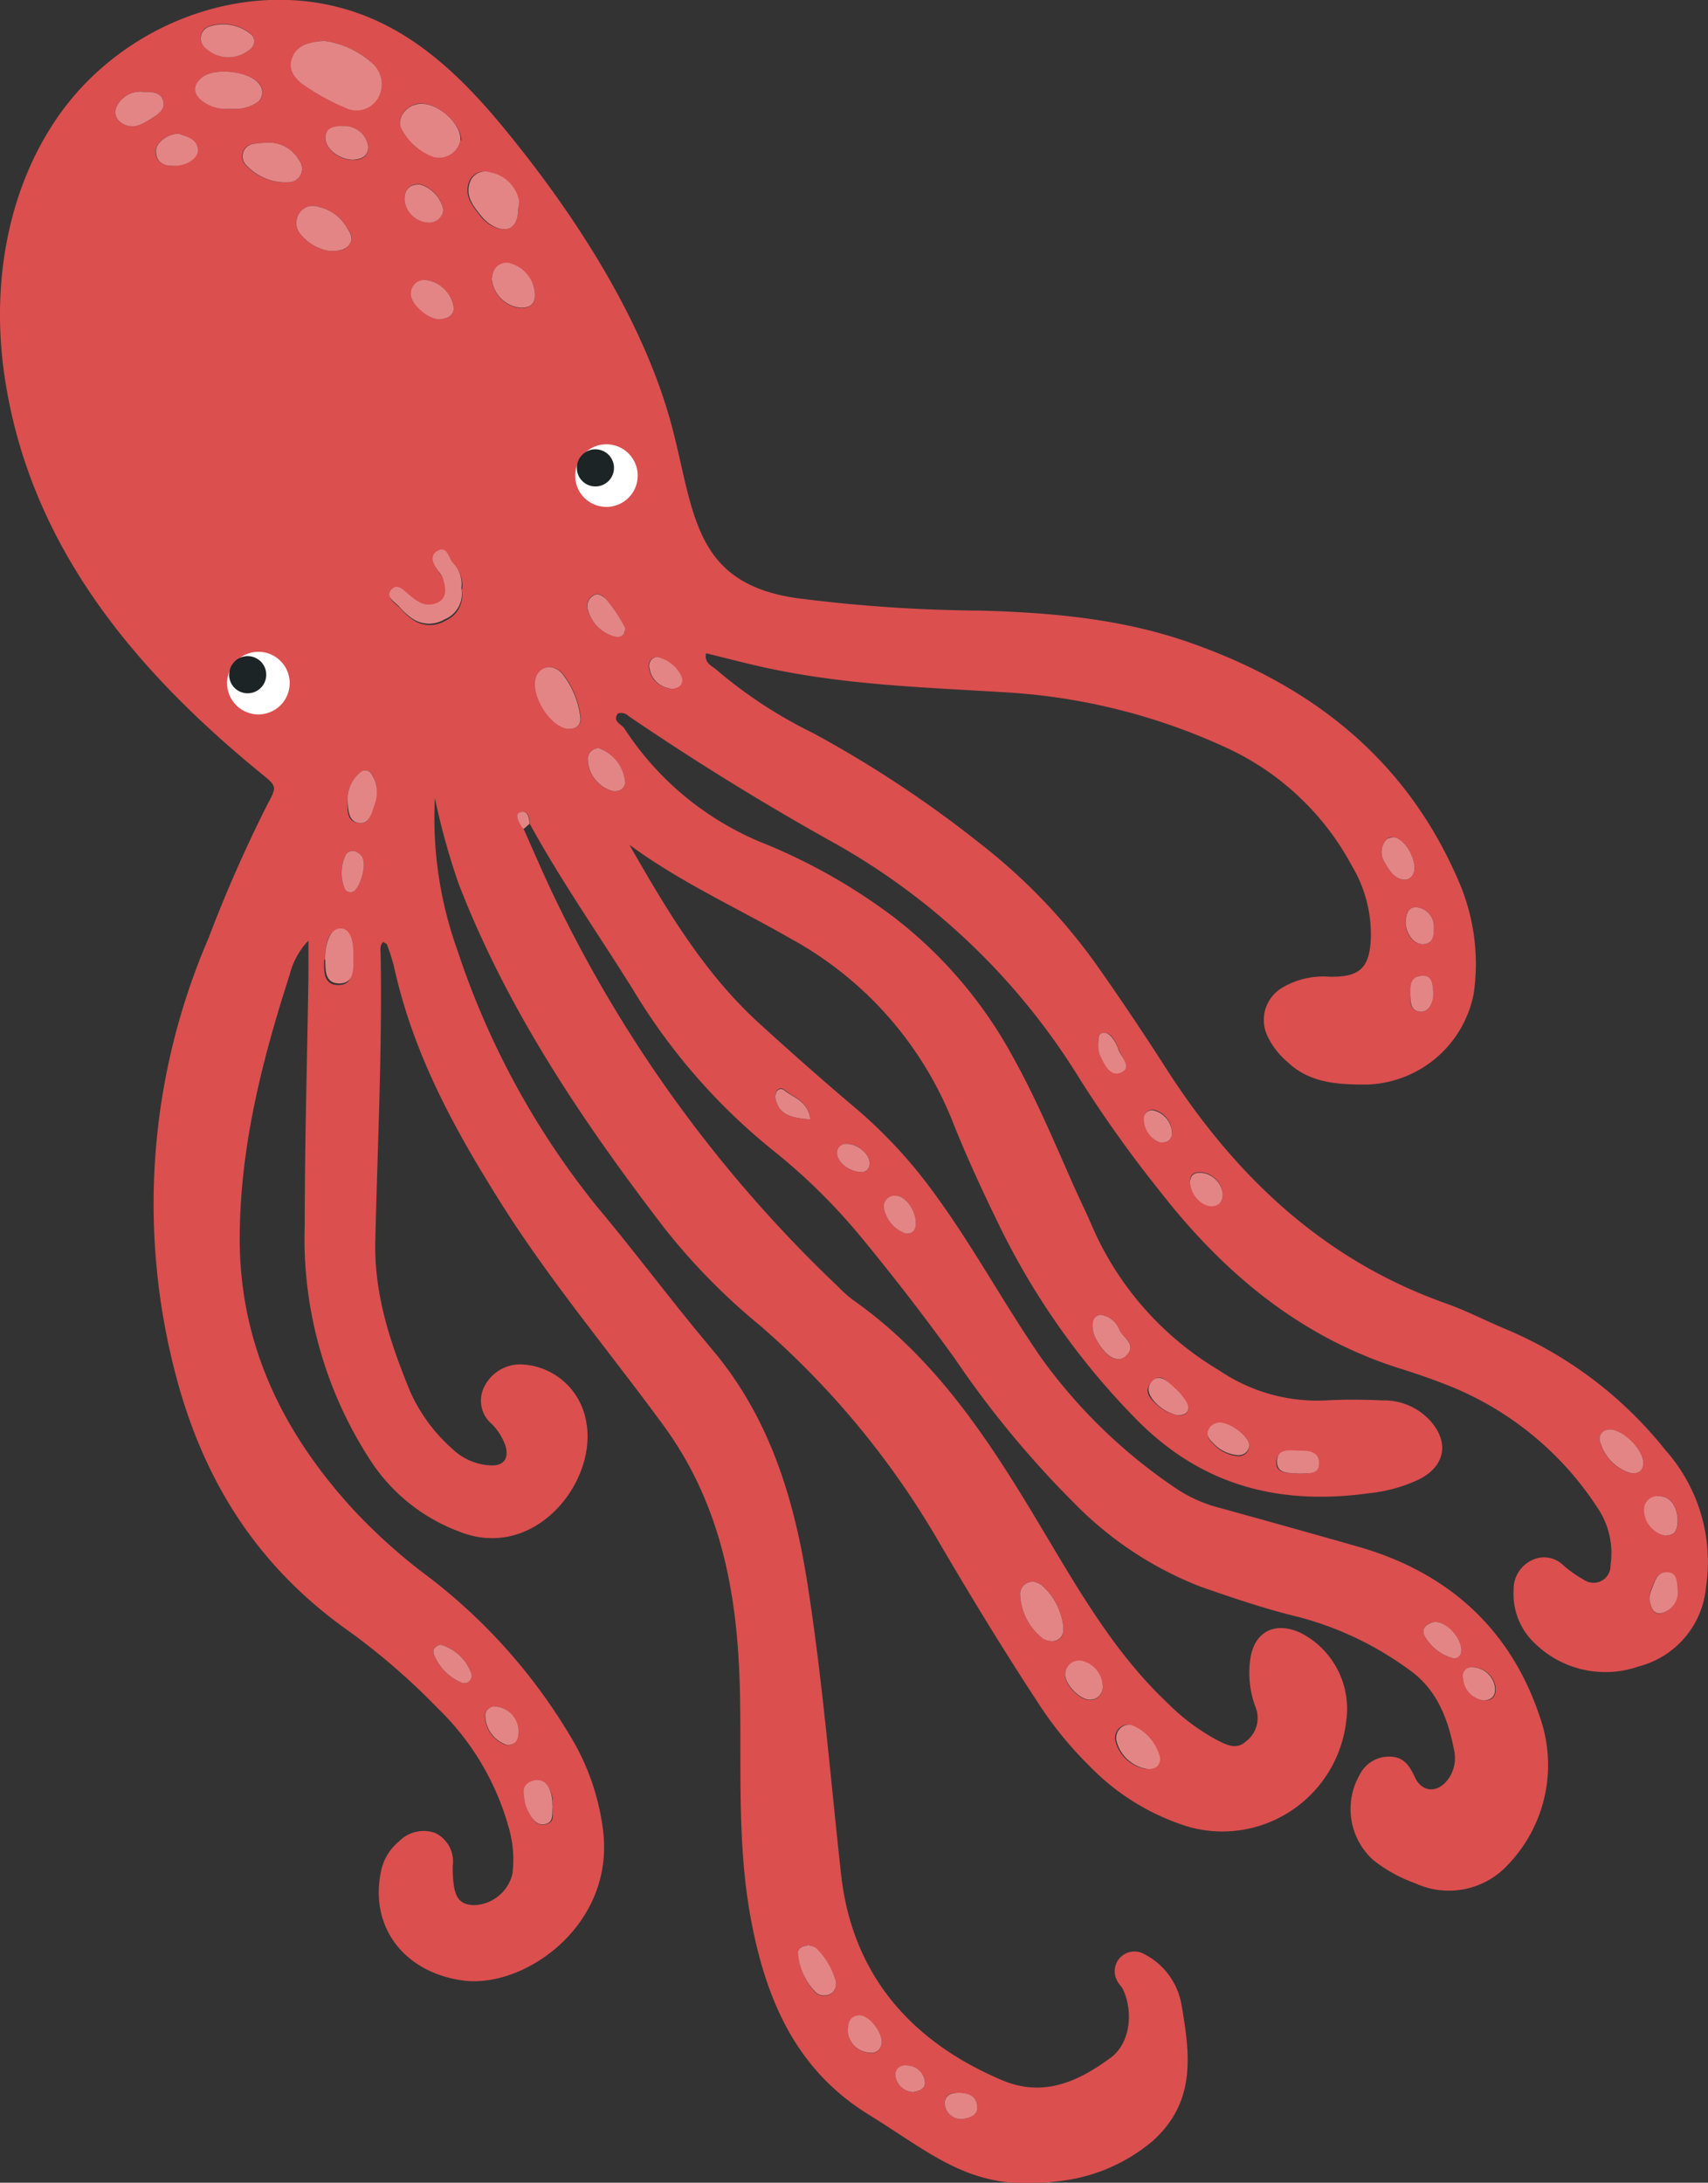 <svg xmlns="http://www.w3.org/2000/svg" viewBox="0 0 136.99 175.05"><rect x="0" y="0" width="136.99" height="175.05" fill="#333333" stroke="none"/><defs><style>.cls-1{fill:#db4f4f;}.cls-2{fill:#e48585;}.cls-3{fill:#fff;}.cls-4{fill:#1c2426;}</style></defs><g id="Layer_2" data-name="Layer 2"><g id="OBJECTS"><path class="cls-1" d="M42,66.48c.77,1.73,1.52,3.48,2.33,5.19a106.87,106.87,0,0,0,22.9,31.53,10.86,10.86,0,0,0,1.19,1.06c6.65,4.67,10.94,11.29,15,18.09,3,5,5.88,10.13,10.19,14.2a16.93,16.93,0,0,0,4,3c.75.38,1.54.82,2.32.11a2.35,2.35,0,0,0,.8-2.67,7.86,7.86,0,0,1-.47-3.8c.28-2.34,2-3.22,4.11-2.21a6.84,6.84,0,0,1,3.61,7,10,10,0,0,1-12.64,8.53,18.67,18.67,0,0,1-7.89-4.81,30,30,0,0,1-4.3-5.3c-2.79-4.26-5.43-8.6-8-13a68.22,68.22,0,0,0-14.2-17.1,50.75,50.75,0,0,1-7.65-7.79C46.77,90,40.72,81.05,36.79,70.89A55.29,55.29,0,0,1,34.88,64a31.41,31.41,0,0,0,1.81,12.22,65.34,65.34,0,0,0,11.15,20.5c3.17,3.78,6.11,7.75,9.3,11.53,4.63,5.5,6.59,12.05,7.66,19,1.19,7.66,1.81,15.38,2.66,23.08.89,8,5.57,13.4,12.94,16.51,3.32,1.39,6.11.08,8.69-1.82,1.52-1.12,1.84-3.59,1-5.43-.13-.27-.38-.49-.5-.76a1.58,1.58,0,0,1,2.17-2.12,5.64,5.64,0,0,1,3,4.05c.71,4.11,1.15,7.79-2.27,10.91a14,14,0,0,1-7.7,3.27c-6.78.89-9.71-2-15.16-5.38-5.76-3.56-8.16-9.13-9.37-15.47-1.18-6.17-.77-12.41-.92-18.63-.16-6.51-1.13-12.84-4.47-18.61a30.58,30.58,0,0,0-2-3C48.6,108.06,44,102.55,40.2,96.52s-7.06-12-8.6-19a15.11,15.11,0,0,0-.55-1.73c0-.11-.21-.16-.32-.25-.3.3-.21.69-.2,1,.13,7.68-.25,15.34-.43,23-.1,4.32,1.23,8.23,2.81,12.09a13.51,13.51,0,0,0,3.36,4.56,4.75,4.75,0,0,0,3.06,1.33c1.08.07,1.52-.57,1.2-1.6a4.66,4.66,0,0,0-1.09-1.72,2.45,2.45,0,0,1-.64-2.9,3.22,3.22,0,0,1,2.9-1.88A5.5,5.5,0,0,1,47,113.94c1,4.82-4.1,11.38-10.25,8.86a14.58,14.58,0,0,1-6.85-5.39,32.58,32.58,0,0,1-5.46-19.19c0-6.68.2-13.36.3-20,0-.82,0-1.64,0-2.79a6.12,6.12,0,0,0-1.51,2.75c-2.17,6.73-3.92,13.55-4,20.7-.13,8.71,3.36,15.91,9.09,22.17a45.31,45.31,0,0,0,6.11,5.46,45.08,45.08,0,0,1,11.29,12.69,19.06,19.06,0,0,1,2.63,7.45c1.06,7.7-6.28,12.87-11.24,12.18-4.62-.64-7.43-4.18-6.58-8.61A4.2,4.2,0,0,1,32,147.68,2.76,2.76,0,0,1,34.9,147a2.53,2.53,0,0,1,1.41,2.64c0,.15,0,.3,0,.45.06,2,.44,2.65,1.69,2.7a3.27,3.27,0,0,0,3.1-2.51,9.23,9.23,0,0,0-.21-3.39,21.16,21.16,0,0,0-5.8-9.91,53.78,53.78,0,0,0-7.23-6.25c-7.47-5.31-11.84-12.44-14-21.39a53.79,53.79,0,0,1,2.86-34.09A112.39,112.39,0,0,1,21.5,64.41c.76-1.39.66-1.38-.68-2.48C10.6,53.55,2.27,43.52.34,30-.67,22.94.52,15.4,4.55,9.5c5.5-8.07,16.58-12,25.67-7.83,4.11,1.87,7.39,5.18,10.25,8.67,5.67,6.89,11.41,15.71,13.58,24.48,1.65,6.62,1.8,12,9.86,13.15a121.43,121.43,0,0,0,14.76,1c5.71.16,11.35.66,16.8,2.58,9.76,3.43,17.29,9.34,21.47,19a16.64,16.64,0,0,1,1.26,9.13,9,9,0,0,1-8.63,7.3c-2.28,0-4.56-.11-6.36-1.86a6.12,6.12,0,0,1-1.54-2,3,3,0,0,1,1.23-3.94,6.42,6.42,0,0,1,3.7-.85c2.51.06,3.28-.74,3.35-3.21a10.71,10.71,0,0,0-1.51-5.66,21.71,21.71,0,0,0-9.69-9.31,49,49,0,0,0-18-4.62c-6-.37-12.14-.56-18.12-1.73-2-.38-4-.92-6-1.41-.16.78.44,1,.78,1.28a36.81,36.81,0,0,0,7.78,5.11,92.1,92.1,0,0,1,13.47,8.91,46.45,46.45,0,0,1,9.4,9.85C90,80.3,91.81,83,93.58,85.77c5.53,8.59,12.61,15.31,22.44,18.78,1.71.61,3.33,1.47,5,2.15a32.44,32.44,0,0,1,12.55,9.59,13.49,13.49,0,0,1,3.26,11,7.24,7.24,0,0,1-5.42,6.36,8.08,8.08,0,0,1-8.26-1.81,5.42,5.42,0,0,1-1.75-4.3,2.56,2.56,0,0,1,1.44-2.4,2.19,2.19,0,0,1,2.53.38,9.54,9.54,0,0,0,1.67,1.18,1.36,1.36,0,0,0,2.13-1.18,6.45,6.45,0,0,0-.89-4.36A25.48,25.48,0,0,0,115.6,110.9c-1.06-.41-2.14-.78-3.23-1.12-8.07-2.52-14.22-7.68-19.32-14.22a99.75,99.75,0,0,1-6.48-9.08A54.25,54.25,0,0,0,66.48,67.37q-8.25-4.62-16.06-9.94a.85.85,0,0,0-.86-.21c-.48.65.29.85.53,1.22a24.06,24.06,0,0,0,11.48,9.32,46.5,46.5,0,0,1,10.06,5.75,35.5,35.5,0,0,1,9.56,11.16C83.05,88,84.52,91.49,86.07,95c.52,1.18,1.1,2.33,1.6,3.52A25,25,0,0,0,97.78,109.9a14,14,0,0,0,8.61,2.41c1.51-.09,3-.06,4.56,0a5,5,0,0,1,3.83,1.71c1.49,1.73,1.08,3.62-1,4.64a12.24,12.24,0,0,1-3.93,1.09c-7.19,1-13.43-.55-18.72-5.93a58.94,58.94,0,0,1-11-15.57c-1.33-2.73-2.61-5.49-3.73-8.31A28.9,28.9,0,0,0,63.42,75.28c-4.32-2.48-8.88-4.54-12.94-7.53,3,5.24,6,10.33,10.5,14.4,2.47,2.25,5,4.49,7.52,6.62a38.81,38.81,0,0,1,6.48,7c3.1,4.23,5.58,8.87,8.56,13.17a42.65,42.65,0,0,0,10.74,10.4,11.24,11.24,0,0,0,3.51,1.58q5.59,1.54,11.17,3.13c7.32,2.1,12.37,6.76,14.66,14A11.54,11.54,0,0,1,121,149.49a6.43,6.43,0,0,1-7.48,1.55,11.71,11.71,0,0,1-3.37-1.86,5.51,5.51,0,0,1-1.1-6.84,2.61,2.61,0,0,1,2.4-1.46c1.07,0,1.56.65,2,1.58.57,1.34,1.9,1.38,2.74.17a2.88,2.88,0,0,0,.45-2.19c-.49-2.59-1.4-5-3.68-6.57a26.3,26.3,0,0,0-8.77-4.18c-2.65-.63-5.24-1.52-7.82-2.41a28.68,28.68,0,0,1-10.19-6.71A78.53,78.53,0,0,1,76.61,109q-3.6-5-7.51-9.74a47.8,47.8,0,0,0-7.1-7A48.79,48.79,0,0,1,50.79,79.4C48.05,75,45,70.65,42.49,66.07c0-.52-.16-1.17-.8-.91-.39.16-.06.79.18,1.16A1.14,1.14,0,0,0,42,66.48ZM26,3.28c-1.12.08-2.12.28-2.53,1.34s.29,1.79,1.06,2.29A18.55,18.55,0,0,0,27.71,8.6a2,2,0,0,0,2.61-.78A2.25,2.25,0,0,0,29.78,5,7.23,7.23,0,0,0,26,3.28Zm11,8C37,9.8,34.82,8,33.42,8.34c-1,.22-1.65,1.28-1.2,2a4.81,4.81,0,0,0,2.51,2.21A1.75,1.75,0,0,0,36.93,11.23Zm.06,36a2.39,2.39,0,0,0-.65-2c-.37-.43-.55-1.4-1.24-1s-.29,1.17.12,1.73a1.82,1.82,0,0,1,.33.59c.16.59.3,1.24-.22,1.69a1.58,1.58,0,0,1-1.72.1,3.61,3.61,0,0,1-.73-.52c-.46-.35-1-1.09-1.51-.46s.35,1,.7,1.42a5.53,5.53,0,0,0,.83.77,2.41,2.41,0,0,0,2.75.18A2.21,2.21,0,0,0,37,47.18ZM41.55,16.8a5.14,5.14,0,0,0,0-.68,2.86,2.86,0,0,0-2.24-2.28,1.31,1.31,0,0,0-1.6.55c-.57,1.15.08,2,.76,2.87a3.31,3.31,0,0,0,1,.87C40.75,18.74,41.55,18.21,41.55,16.8ZM18.49,8.72a3.22,3.22,0,0,0,2-.42,1,1,0,0,0,.33-1.55c-.74-1-3.55-1.37-4.58-.56-.8.63-.75,1.42.14,2A3.18,3.18,0,0,0,18.49,8.72ZM44.05,53.5a1.17,1.17,0,0,0-1,.8c-.5,1.34,1,3.86,2.41,4.11.74.12,1.24-.22,1.1-1a6.92,6.92,0,0,0-1.36-3.3A1.52,1.52,0,0,0,44.05,53.5ZM26.38,20.12c.72,0,1.34.05,1.69-.59s-.1-1-.36-1.44a3.41,3.41,0,0,0-2.18-1.5,1.29,1.29,0,0,0-1.57.58,1.41,1.41,0,0,0,.2,1.68A3.75,3.75,0,0,0,26.38,20.12Zm-5.07-8.67a6.75,6.75,0,0,0-1.12.11,1,1,0,0,0-.57,1.58,4.28,4.28,0,0,0,3.6,1.47A1.08,1.08,0,0,0,24,12.88,2.75,2.75,0,0,0,21.31,11.45ZM83,126.87a1,1,0,0,0-1.18.9,4.74,4.74,0,0,0,1.85,3.65c1,.49,1.74.06,1.61-1a5.23,5.23,0,0,0-1.74-3.31A1.84,1.84,0,0,0,83,126.87ZM42.9,23.68a2.69,2.69,0,0,0-2.17-2.58c-.87,0-1.22.57-1.28,1.29a2.55,2.55,0,0,0,2.34,2.32C42.53,24.7,42.92,24.37,42.9,23.68ZM20.38,3.2a2.14,2.14,0,0,0-.16-.39,3.5,3.5,0,0,0-3.54-.67,1,1,0,0,0-.19,1.7A2.67,2.67,0,0,0,20,4,.82.82,0,0,0,20.38,3.2ZM93,141a3.75,3.75,0,0,0-2.4-2.68,1.06,1.06,0,0,0-1.14,1.29,3,3,0,0,0,2.5,2.26C92.6,141.87,93,141.65,93,141Zm-67-64c0,.78-.12,2,1.13,2s1.1-1.17,1.13-2.05c.05-1.62-.29-2.37-1.06-2.36S26.1,75.4,26.08,76.92ZM64.87,156c-.48.06-.74.17-.84.51a5,5,0,0,0,1.47,3.38,1.08,1.08,0,0,0,1.26-.06,1,1,0,0,0,.23-1,5.89,5.89,0,0,0-1.47-2.49C65.35,156.11,65,156.07,64.87,156ZM11.5,7.37A2.08,2.08,0,0,0,9.34,8.59,1,1,0,0,0,9.67,9.8c.92.65,1.74.17,2.51-.32.5-.31,1.1-.71.9-1.41S12.19,7.36,11.5,7.37ZM36.4,24.75a2.6,2.6,0,0,0-2.22-2.29A1.08,1.08,0,0,0,33,23.53c-.05.87,1.41,2.13,2.35,2.07C35.89,25.57,36.33,25.32,36.4,24.75Zm95.4,92.55c0-1.11-1.83-2.8-2.8-2.63a.73.73,0,0,0-.65,1,3.66,3.66,0,0,0,2.22,2.41C131.23,118.29,131.78,118.07,131.8,117.3ZM27.88,64.13c0,.78-.13,1.71.84,1.87s1-.77,1.23-1.36a2.75,2.75,0,0,0-.14-2.58.57.57,0,0,0-.79-.19A2.75,2.75,0,0,0,27.88,64.13Zm-.45-54c-.92,0-1.28.25-1.32.88-.06.91,1.07,1.84,2.22,1.82.68,0,1.22-.27,1.2-1.05A1.93,1.93,0,0,0,27.43,10.11ZM48,60a.89.89,0,0,0-.87.81,2.74,2.74,0,0,0,2,2.63c.47.05.89-.06,1-.61A3.15,3.15,0,0,0,48,60ZM35.56,16.85a2.68,2.68,0,0,0-1.84-2.07c-.84-.08-1.24.39-1.27,1.19a2,2,0,0,0,1.86,1.87A1.14,1.14,0,0,0,35.56,16.85ZM88.44,135.37a2.16,2.16,0,0,0-1.7-2.15,1.11,1.11,0,0,0-1.31,1c-.13.8,1.16,2.17,2,2.12A1,1,0,0,0,88.44,135.37Zm-.19-29.92a.7.7,0,0,0-.61.59,2.34,2.34,0,0,0,.37,1.52c.67,1.25,1.63,1.8,2.27,1.21,1-.91-.2-1.46-.5-2.12A1.87,1.87,0,0,0,88.25,105.45ZM14.36,10.73c-.82-.05-1.88.7-1.88,1.38,0,.87.58,1.15,1.35,1.19,1,0,2.15-.7,2-1.4S15,11,14.36,10.73Zm97.38,56.41c-.14,0-.41,0-.54.19a1.5,1.5,0,0,0-.11,1.88c.36.63.79,1.32,1.66,1.34a.82.82,0,0,0,.54-.35C113.86,69.4,112.8,67.22,111.74,67.14Zm22.81,54.79c0-1.14-.62-1.94-1.45-1.93a1.07,1.07,0,0,0-1.19,1.07,2.13,2.13,0,0,0,1.69,2.08C134.42,123.15,134.57,122.6,134.55,121.93Zm-90.23,23c0-.23,0-.46,0-.68-.15-1.06-.83-1.66-1.62-1.39s-.63,1.08-.55,1.72a2.58,2.58,0,0,0,.33.83c.29.56.63,1.12,1.37.88S44.25,145.4,44.32,144.91Zm5.82-94.55A11.87,11.87,0,0,0,48.56,48c-.28-.27-.57-.49-1-.25a1,1,0,0,0-.47.94,3,3,0,0,0,2.35,2.37C49.9,51.1,50.16,50.88,50.14,50.36Zm-10.49,86.5a.79.79,0,0,0-.76.58,2.53,2.53,0,0,0,1.44,2.38.8.8,0,0,0,1-.12.88.88,0,0,0,.12-.19A2,2,0,0,0,39.65,136.86Zm31.06,26.82c0-.79-1.12-2.09-1.79-2.05s-.94.63-.9,1.28a1.86,1.86,0,0,0,1.74,1.71A.82.82,0,0,0,70.71,163.68Zm29.49-47.74c0-.67-1.27-1.68-2.17-1.78a1,1,0,0,0-1.1.6c-.17.39.08.72.36,1a3,3,0,0,0,2,1A.85.85,0,0,0,100.2,115.94Zm-5.72-2.43c.72,0,1-.41.7-1a4.65,4.65,0,0,0-1-1.2c-.51-.49-1.11-1.32-1.82-.51s-.06,1.4.53,1.93A3.6,3.6,0,0,0,94.48,113.51Zm37.81,14.7c.09.62.27,1.34,1,1.14a1.71,1.71,0,0,0,1.21-1.94c0-.62-.1-1.32-.89-1.32s-.93.86-1.22,1.45A3.17,3.17,0,0,0,132.29,128.21ZM116.58,133a.55.55,0,0,0,.61-.52c.16-1-1.28-2.57-2.23-2.38-.58.12-1,.53-.67,1.15A3.78,3.78,0,0,0,116.58,133ZM73.45,98.1c0-1-.8-2.18-1.55-2.2a.86.86,0,0,0-1,.93,2.66,2.66,0,0,0,1.77,2.1C73.25,99,73.43,98.61,73.45,98.1ZM115,74.43a1.56,1.56,0,0,0-1.32-1.66c-.76-.09-.95.6-.93,1.25,0,1,.71,1.76,1.44,1.7S114.94,75.15,115,74.43Zm3.11,59.28a.71.71,0,0,0-.71.9,1.91,1.91,0,0,0,1.71,1.76c.68,0,.9-.46.84-1.06A1.87,1.87,0,0,0,118.06,133.71ZM35.33,131.9c-.43.08-.67.39-.52.79a4.07,4.07,0,0,0,2.13,2.22.6.6,0,0,0,.88-.65A3.72,3.72,0,0,0,35.33,131.9ZM98.07,95.73A1.92,1.92,0,0,0,96.27,94c-.53,0-.87.23-.82.81.07,1,1,2,1.9,1.87C97.91,96.62,98.08,96.24,98.07,95.73Zm6.2,22.45c.62-.06,1.4.12,1.47-.7s-.64-1.11-1.37-1.11-1.92-.27-2,.84S103.55,118.1,104.27,118.18ZM28.51,68.28a.66.66,0,0,0-.76.25,3.29,3.29,0,0,0-.07,2.81.52.52,0,0,0,.6.19c.53-.19,1.09-1.9.84-2.64a.8.8,0,0,0-.23-.37A1.74,1.74,0,0,0,28.51,68.28Zm24.18-15.6a1.17,1.17,0,0,0-.41.15.78.78,0,0,0-.21.83,1.89,1.89,0,0,0,1.48,1.52.94.94,0,0,0,1-.23.74.74,0,0,0,.1-.63A2.82,2.82,0,0,0,52.69,52.68Zm60.42,27.16c0,.56,0,1.16.69,1.29s1.2-.66,1.13-1.63c0-.63-.2-1.34-1-1.24S113.14,79.2,113.11,79.84Zm-24.41,3c-.45-.06-.57.18-.58.38a2.72,2.72,0,0,0,.08,1.31c.36.71.93,1.78,1.72,1.43s0-1.26-.24-1.9a3.2,3.2,0,0,0-.57-1A1.38,1.38,0,0,0,88.7,82.84Zm-11.83,85c-.56,0-1.05.11-1.1.81a1.32,1.32,0,0,0,1.46,1.29c.56-.11,1.25-.31,1.14-1.1S77.58,167.86,76.87,167.84ZM65,89.77c-.15-1.42-1.28-1.72-2.07-2.35a.41.41,0,0,0-.59,0,.86.86,0,0,0-.14.6C62.38,89.21,63.1,89.66,65,89.77Zm28,1.84c.69.07.91-.2,1-.61a1.93,1.93,0,0,0-1.47-2,.64.64,0,0,0-.74.64A2,2,0,0,0,93,91.61ZM69.14,94a.65.65,0,0,0,.62-.63c.07-.77-1-1.66-1.83-1.63a.71.71,0,0,0-.78.64C67.07,93.13,68.08,94,69.14,94Zm4.11,73.79c.5-.08,1-.28.93-.81a1.43,1.43,0,0,0-1.34-1.31c-.59-.08-1.12.24-1,.89A1.51,1.51,0,0,0,73.25,167.78Z"/><path class="cls-2" d="M26,3.28A7.23,7.23,0,0,1,29.78,5a2.25,2.25,0,0,1,.54,2.87,2,2,0,0,1-2.61.78A18.55,18.55,0,0,1,24.5,6.91c-.77-.5-1.46-1.25-1.06-2.29S24.85,3.36,26,3.28Z"/><path class="cls-2" d="M36.93,11.23a1.75,1.75,0,0,1-2.2,1.35,4.81,4.81,0,0,1-2.51-2.21c-.45-.75.24-1.81,1.2-2C34.82,8,37,9.8,36.93,11.23Z"/><path class="cls-2" d="M37,47.18a2.21,2.21,0,0,1-1.34,2.49,2.41,2.41,0,0,1-2.75-.18,5.53,5.53,0,0,1-.83-.77c-.35-.43-1.21-.82-.7-1.42s1.05.11,1.51.46a3.61,3.61,0,0,0,.73.52,1.58,1.58,0,0,0,1.72-.1c.52-.45.38-1.1.22-1.69a1.82,1.82,0,0,0-.33-.59c-.41-.56-.89-1.31-.12-1.73s.87.6,1.24,1A2.39,2.39,0,0,1,37,47.18Z"/><path class="cls-2" d="M41.55,16.8c0,1.41-.8,1.94-2,1.33a3.31,3.31,0,0,1-1-.87c-.68-.83-1.33-1.72-.76-2.87a1.31,1.31,0,0,1,1.6-.55,2.86,2.86,0,0,1,2.24,2.28A5.14,5.14,0,0,1,41.55,16.8Z"/><path class="cls-2" d="M18.49,8.72a3.18,3.18,0,0,1-2.13-.52c-.89-.59-.94-1.38-.14-2,1-.81,3.84-.49,4.58.56a1,1,0,0,1-.33,1.55A3.22,3.22,0,0,1,18.49,8.72Z"/><path class="cls-2" d="M44.05,53.5a1.52,1.52,0,0,1,1.12.63,6.92,6.92,0,0,1,1.36,3.3c.14.76-.36,1.1-1.1,1C44,58.16,42.52,55.64,43,54.3A1.17,1.17,0,0,1,44.05,53.5Z"/><path class="cls-2" d="M26.38,20.12a3.75,3.75,0,0,1-2.22-1.27,1.41,1.41,0,0,1-.2-1.68,1.29,1.29,0,0,1,1.57-.58,3.41,3.41,0,0,1,2.18,1.5c.26.43.68.88.36,1.44S27.1,20.15,26.38,20.12Z"/><path class="cls-2" d="M21.31,11.45A2.75,2.75,0,0,1,24,12.88a1.08,1.08,0,0,1-.74,1.73,4.28,4.28,0,0,1-3.6-1.47,1,1,0,0,1,.57-1.58A6.75,6.75,0,0,1,21.31,11.45Z"/><path class="cls-2" d="M83,126.87a1.84,1.84,0,0,1,.54.25,5.23,5.23,0,0,1,1.74,3.31c.13,1-.66,1.48-1.61,1a4.74,4.74,0,0,1-1.85-3.65A1,1,0,0,1,83,126.87Z"/><path class="cls-2" d="M42.9,23.68c0,.69-.37,1-1.11,1a2.55,2.55,0,0,1-2.34-2.32c.06-.72.41-1.3,1.28-1.29A2.69,2.69,0,0,1,42.9,23.68Z"/><path class="cls-2" d="M20.38,3.2A.82.82,0,0,1,20,4a2.67,2.67,0,0,1-3.5-.13,1,1,0,0,1,.19-1.7,3.5,3.5,0,0,1,3.54.67A2.14,2.14,0,0,1,20.38,3.2Z"/><path class="cls-2" d="M93.05,141c0,.68-.45.9-1,.87a3,3,0,0,1-2.5-2.26,1.06,1.06,0,0,1,1.14-1.29A3.78,3.78,0,0,1,93.05,141Z"/><path class="cls-2" d="M26.08,76.92c0-1.52.49-2.44,1.2-2.46s1.11.74,1.06,2.36c0,.88.09,2.05-1.13,2.05S26.12,77.7,26.08,76.92Z"/><path class="cls-2" d="M64.87,156c.13.06.48.1.65.3A5.89,5.89,0,0,1,67,158.8a1,1,0,0,1-.23,1,1.08,1.08,0,0,1-1.26.06A5,5,0,0,1,64,156.52C64.13,156.18,64.39,156.07,64.87,156Z"/><path class="cls-2" d="M11.5,7.37c.69,0,1.37,0,1.58.7s-.4,1.1-.9,1.41c-.77.49-1.59,1-2.51.32a1,1,0,0,1-.33-1.21A2.08,2.08,0,0,1,11.5,7.37Z"/><path class="cls-2" d="M36.4,24.75c-.07.57-.51.82-1.09.85-.94.06-2.4-1.2-2.35-2.07a1.08,1.08,0,0,1,1.22-1.07A2.6,2.6,0,0,1,36.4,24.75Z"/><path class="cls-2" d="M131.8,117.3c0,.77-.57,1-1.23.77a3.66,3.66,0,0,1-2.22-2.41.73.73,0,0,1,.65-1C130,114.5,131.79,116.19,131.8,117.3Z"/><path class="cls-2" d="M27.88,64.13A2.75,2.75,0,0,1,29,61.87a.57.57,0,0,1,.79.19A2.75,2.75,0,0,1,30,64.64c-.2.59-.39,1.49-1.23,1.36S27.92,64.91,27.88,64.13Z"/><path class="cls-2" d="M27.43,10.11a1.93,1.93,0,0,1,2.1,1.65c0,.78-.52,1-1.2,1.05-1.15,0-2.28-.91-2.22-1.82C26.15,10.36,26.51,10.12,27.43,10.11Z"/><path class="cls-2" d="M48,60a3.15,3.15,0,0,1,2.14,2.83c-.14.55-.56.66-1,.61a2.74,2.74,0,0,1-2-2.63A.89.89,0,0,1,48,60Z"/><path class="cls-2" d="M35.56,16.85a1.14,1.14,0,0,1-1.25,1A2,2,0,0,1,32.45,16c0-.8.43-1.27,1.27-1.19A2.68,2.68,0,0,1,35.56,16.85Z"/><path class="cls-2" d="M88.44,135.37a1,1,0,0,1-1,.94c-.83.05-2.12-1.32-2-2.12a1.11,1.11,0,0,1,1.31-1A2.16,2.16,0,0,1,88.44,135.37Z"/><path class="cls-2" d="M88.25,105.45a1.87,1.87,0,0,1,1.53,1.2c.3.66,1.48,1.21.5,2.12-.64.59-1.6,0-2.27-1.21a2.34,2.34,0,0,1-.37-1.52A.7.7,0,0,1,88.25,105.45Z"/><path class="cls-2" d="M14.36,10.73c.59.25,1.35.35,1.5,1.17s-1,1.45-2,1.4c-.77,0-1.35-.32-1.35-1.19C12.48,11.43,13.54,10.68,14.36,10.73Z"/><path class="cls-2" d="M111.74,67.14c1.06.08,2.12,2.26,1.55,3.06a.82.82,0,0,1-.54.35c-.87,0-1.3-.71-1.66-1.34a1.5,1.5,0,0,1,.11-1.88C111.33,67.19,111.6,67.18,111.74,67.14Z"/><path class="cls-2" d="M134.55,121.93c0,.67-.13,1.22-1,1.22a2.13,2.13,0,0,1-1.69-2.08A1.07,1.07,0,0,1,133.1,120C133.93,120,134.53,120.79,134.55,121.93Z"/><path class="cls-2" d="M44.32,144.91c-.07.49.14,1.14-.51,1.36s-1.08-.32-1.37-.88a2.58,2.58,0,0,1-.33-.83c-.08-.64-.36-1.41.55-1.72s1.47.33,1.62,1.39C44.31,144.45,44.3,144.68,44.32,144.91Z"/><path class="cls-2" d="M50.14,50.36c0,.52-.24.74-.68.72a3,3,0,0,1-2.35-2.37,1,1,0,0,1,.47-.94c.41-.24.7,0,1,.25A11.87,11.87,0,0,1,50.14,50.36Z"/><path class="cls-2" d="M39.65,136.86a2,2,0,0,1,1.83,2.65.88.88,0,0,1-.12.19.8.8,0,0,1-1,.12,2.53,2.53,0,0,1-1.44-2.38A.79.79,0,0,1,39.65,136.86Z"/><path class="cls-2" d="M70.71,163.68a.82.82,0,0,1-.95.94A1.86,1.86,0,0,1,68,162.91c0-.65.14-1.23.9-1.28S70.68,162.89,70.71,163.68Z"/><path class="cls-2" d="M100.2,115.94a.85.85,0,0,1-.93.76,3,3,0,0,1-2-1c-.28-.27-.53-.6-.36-1a1,1,0,0,1,1.1-.6C98.93,114.26,100.19,115.27,100.2,115.94Z"/><path class="cls-2" d="M94.48,113.51a3.6,3.6,0,0,1-1.57-.79c-.59-.53-1.12-1.26-.53-1.93s1.31,0,1.82.51a4.65,4.65,0,0,1,1,1.2C95.47,113.1,95.2,113.49,94.48,113.51Z"/><path class="cls-2" d="M132.29,128.21a3.17,3.17,0,0,1,.14-.67c.29-.59.39-1.44,1.22-1.45s.86.7.89,1.32a1.71,1.71,0,0,1-1.21,1.94C132.56,129.55,132.38,128.83,132.29,128.21Z"/><path class="cls-2" d="M116.58,133a3.78,3.78,0,0,1-2.29-1.75c-.34-.62.09-1,.67-1.15,1-.19,2.39,1.38,2.23,2.38A.55.55,0,0,1,116.58,133Z"/><path class="cls-2" d="M73.45,98.1c0,.51-.2.88-.79.83a2.66,2.66,0,0,1-1.77-2.1.86.86,0,0,1,1-.93C72.65,95.92,73.47,97.12,73.45,98.1Z"/><path class="cls-2" d="M115,74.43c0,.72-.11,1.23-.81,1.29s-1.4-.71-1.44-1.7c0-.65.17-1.34.93-1.25A1.56,1.56,0,0,1,115,74.43Z"/><path class="cls-2" d="M118.06,133.71a1.87,1.87,0,0,1,1.84,1.6c.06.6-.16,1-.84,1.06a1.91,1.91,0,0,1-1.71-1.76A.71.71,0,0,1,118.06,133.71Z"/><path class="cls-2" d="M35.33,131.9a3.72,3.72,0,0,1,2.49,2.36.6.6,0,0,1-.88.65,4.07,4.07,0,0,1-2.13-2.22C34.66,132.29,34.9,132,35.33,131.9Z"/><path class="cls-2" d="M98.07,95.73c0,.51-.16.89-.72,1-.85.13-1.83-.82-1.9-1.87,0-.58.29-.81.82-.81A1.92,1.92,0,0,1,98.07,95.73Z"/><path class="cls-2" d="M104.27,118.18c-.72-.08-1.88.13-1.85-1s1.19-.83,2-.84,1.43.25,1.37,1.11S104.89,118.12,104.27,118.18Z"/><path class="cls-2" d="M28.51,68.28a1.74,1.74,0,0,1,.38.24.8.8,0,0,1,.23.37c.25.74-.31,2.45-.84,2.64a.52.52,0,0,1-.6-.19,3.29,3.29,0,0,1,.07-2.81A.66.66,0,0,1,28.51,68.28Z"/><path class="cls-2" d="M52.69,52.68a2.82,2.82,0,0,1,2,1.64.74.74,0,0,1-.1.63.94.94,0,0,1-1,.23,1.89,1.89,0,0,1-1.48-1.52.78.78,0,0,1,.21-.83A1.17,1.17,0,0,1,52.69,52.68Z"/><path class="cls-2" d="M113.11,79.84c0-.64-.06-1.48.84-1.58s.94.61,1,1.24c.07,1-.46,1.75-1.13,1.63S113.14,80.4,113.11,79.84Z"/><path class="cls-2" d="M88.7,82.84a1.38,1.38,0,0,1,.41.27,3.2,3.2,0,0,1,.57,1c.21.64,1.16,1.49.24,1.9s-1.36-.72-1.72-1.43a2.72,2.72,0,0,1-.08-1.31C88.13,83,88.25,82.78,88.7,82.84Z"/><path class="cls-2" d="M76.87,167.84c.71,0,1.38.19,1.5,1s-.58,1-1.14,1.1a1.32,1.32,0,0,1-1.46-1.29C75.82,168,76.31,167.85,76.87,167.84Z"/><path class="cls-2" d="M65,89.77c-1.87-.11-2.59-.56-2.8-1.7a.86.86,0,0,1,.14-.6.41.41,0,0,1,.59,0C63.69,88.05,64.82,88.35,65,89.77Z"/><path class="cls-2" d="M93,91.61a2,2,0,0,1-1.25-1.92.64.64,0,0,1,.74-.64A1.93,1.93,0,0,1,94,91C93.9,91.41,93.68,91.68,93,91.61Z"/><path class="cls-2" d="M69.14,94c-1.06,0-2.07-.86-2-1.62a.71.71,0,0,1,.78-.64c.88,0,1.9.86,1.83,1.63A.65.65,0,0,1,69.14,94Z"/><path class="cls-2" d="M73.25,167.78a1.51,1.51,0,0,1-1.42-1.23c-.11-.65.42-1,1-.89A1.43,1.43,0,0,1,74.18,167C74.23,167.5,73.75,167.7,73.25,167.78Z"/><path class="cls-2" d="M42,66.48a1.14,1.14,0,0,1-.15-.16c-.24-.37-.57-1-.18-1.16.64-.26.77.39.8.91Z"/><path class="cls-3" d="M47.33,36a2.51,2.51,0,1,1-.83,3.46A2.53,2.53,0,0,1,47.33,36Z"/><circle class="cls-4" cx="47.76" cy="37.52" r="1.49" transform="translate(9.21 84.46) rotate(-88.76)"/><path class="cls-3" d="M19.42,52.64a2.51,2.51,0,1,1-.84,3.45A2.51,2.51,0,0,1,19.42,52.64Z"/><path class="cls-4" d="M19.07,52.85a1.49,1.49,0,1,1-.5,2A1.5,1.5,0,0,1,19.07,52.85Z"/></g></g></svg>